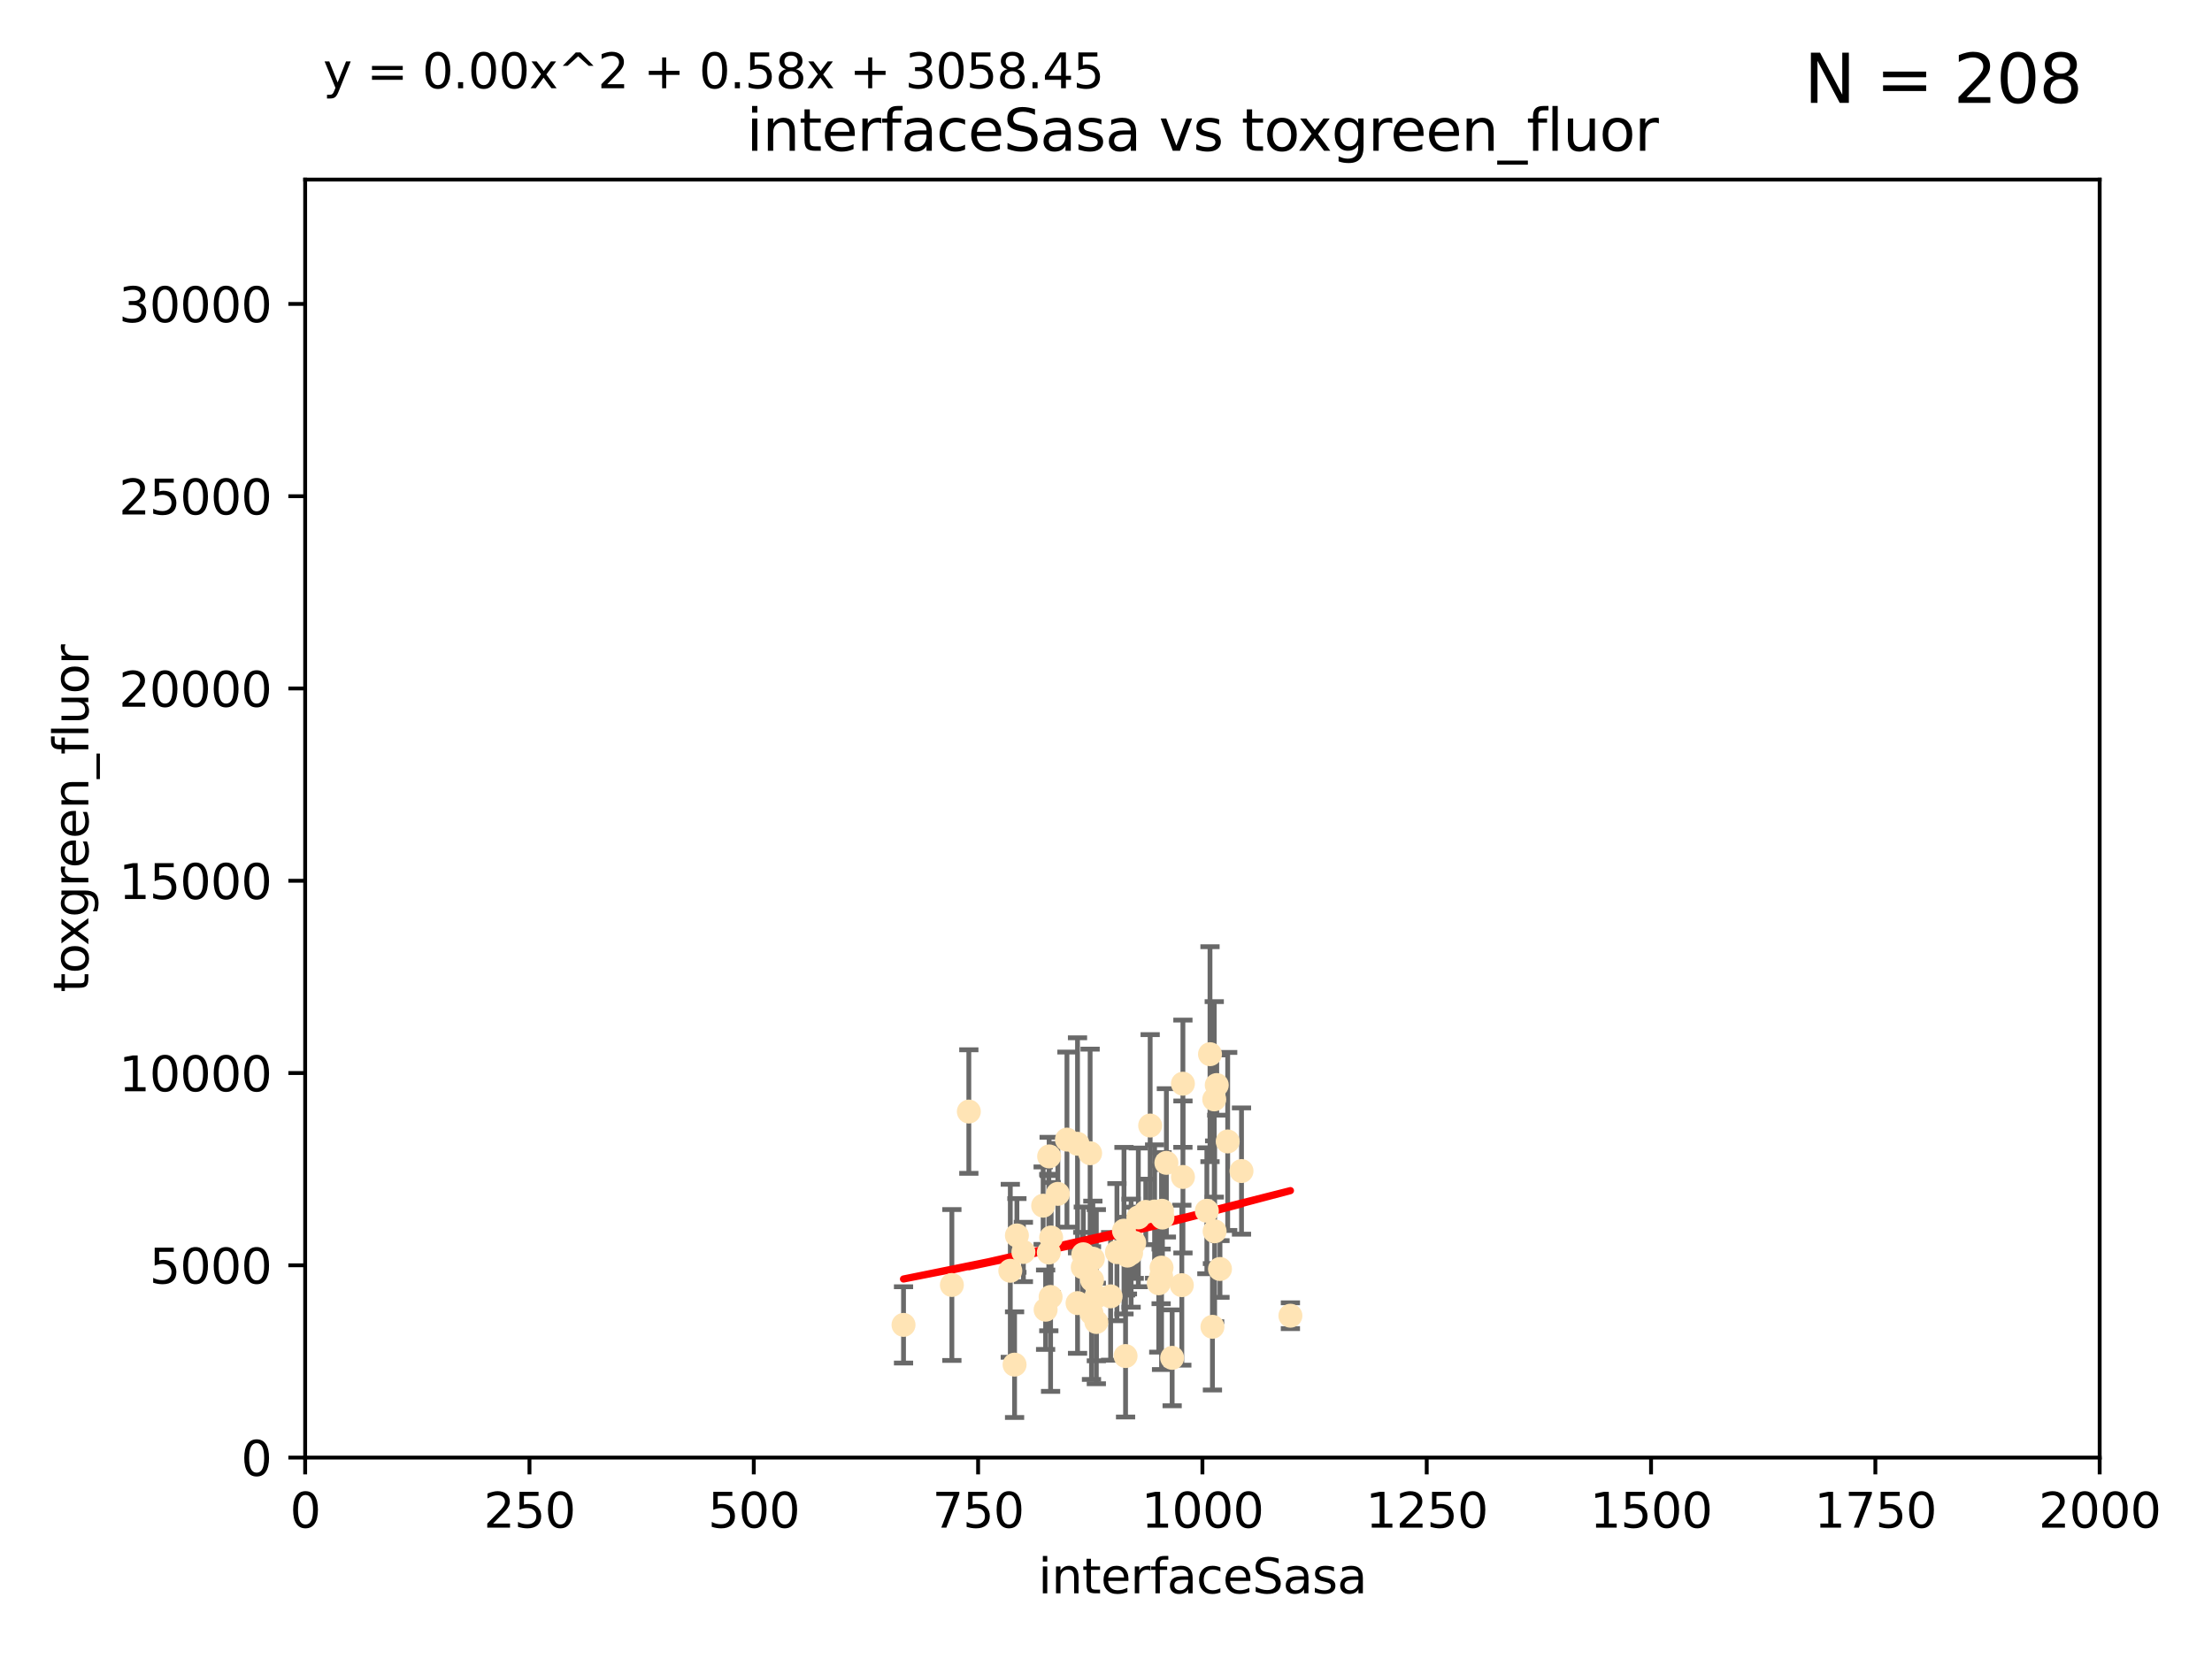 <?xml version="1.0" encoding="utf-8" standalone="no"?>
<!DOCTYPE svg PUBLIC "-//W3C//DTD SVG 1.1//EN"
  "http://www.w3.org/Graphics/SVG/1.1/DTD/svg11.dtd">
<svg xmlns:xlink="http://www.w3.org/1999/xlink" width="460.8pt" height="345.6pt" viewBox="0 0 460.8 345.6" xmlns="http://www.w3.org/2000/svg" version="1.1">
 <defs>
  <style type="text/css">*{stroke-linejoin: round; stroke-linecap: butt}</style>
 </defs>
 <g id="figure_1">
  <g id="patch_1">
   <path d="M 0 345.6 
L 460.8 345.6 
L 460.8 0 
L 0 0 
z
" style="fill: #ffffff"/>
  </g>
  <g id="axes_1">
   <g id="patch_2">
    <path d="M 63.571 303.64 
L 437.4 303.64 
L 437.4 37.411 
L 63.571 37.411 
z
" style="fill: #ffffff"/>
   </g>
   <g id="PathCollection_1">
    <defs>
     <path id="mb2e76c1ff9" d="M 0 1.118 
C 0.297 1.118 0.581 1 0.791 0.791 
C 1 0.581 1.118 0.297 1.118 0 
C 1.118 -0.297 1 -0.581 0.791 -0.791 
C 0.581 -1 0.297 -1.118 0 -1.118 
C -0.297 -1.118 -0.581 -1 -0.791 -0.791 
C -1 -0.581 -1.118 -0.297 -1.118 0 
C -1.118 0.297 -1 0.581 -0.791 0.791 
C -0.581 1 -0.297 1.118 0 1.118 
z
" style="stroke: #ffe4b5"/>
    </defs>
    <g clip-path="url(#p7dcef1313c)">
     <use xlink:href="#mb2e76c1ff9" x="253.473" y="226.035" style="fill: #ffe4b5; stroke: #ffe4b5"/>
     <use xlink:href="#mb2e76c1ff9" x="252.951" y="229.021" style="fill: #ffe4b5; stroke: #ffe4b5"/>
     <use xlink:href="#mb2e76c1ff9" x="224.473" y="271.461" style="fill: #ffe4b5; stroke: #ffe4b5"/>
     <use xlink:href="#mb2e76c1ff9" x="234.146" y="256.373" style="fill: #ffe4b5; stroke: #ffe4b5"/>
     <use xlink:href="#mb2e76c1ff9" x="242.065" y="252.225" style="fill: #ffe4b5; stroke: #ffe4b5"/>
     <use xlink:href="#mb2e76c1ff9" x="241.972" y="264.067" style="fill: #ffe4b5; stroke: #ffe4b5"/>
     <use xlink:href="#mb2e76c1ff9" x="227.491" y="266.633" style="fill: #ffe4b5; stroke: #ffe4b5"/>
     <use xlink:href="#mb2e76c1ff9" x="251.411" y="252.228" style="fill: #ffe4b5; stroke: #ffe4b5"/>
     <use xlink:href="#mb2e76c1ff9" x="220.37" y="248.704" style="fill: #ffe4b5; stroke: #ffe4b5"/>
     <use xlink:href="#mb2e76c1ff9" x="253.033" y="256.503" style="fill: #ffe4b5; stroke: #ffe4b5"/>
     <use xlink:href="#mb2e76c1ff9" x="242.979" y="242.243" style="fill: #ffe4b5; stroke: #ffe4b5"/>
     <use xlink:href="#mb2e76c1ff9" x="210.465" y="264.724" style="fill: #ffe4b5; stroke: #ffe4b5"/>
     <use xlink:href="#mb2e76c1ff9" x="224.465" y="238.266" style="fill: #ffe4b5; stroke: #ffe4b5"/>
     <use xlink:href="#mb2e76c1ff9" x="234.476" y="282.488" style="fill: #ffe4b5; stroke: #ffe4b5"/>
     <use xlink:href="#mb2e76c1ff9" x="218.858" y="270.179" style="fill: #ffe4b5; stroke: #ffe4b5"/>
     <use xlink:href="#mb2e76c1ff9" x="218.972" y="257.79" style="fill: #ffe4b5; stroke: #ffe4b5"/>
     <use xlink:href="#mb2e76c1ff9" x="231.364" y="270.053" style="fill: #ffe4b5; stroke: #ffe4b5"/>
     <use xlink:href="#mb2e76c1ff9" x="258.628" y="243.949" style="fill: #ffe4b5; stroke: #ffe4b5"/>
     <use xlink:href="#mb2e76c1ff9" x="252.573" y="276.396" style="fill: #ffe4b5; stroke: #ffe4b5"/>
     <use xlink:href="#mb2e76c1ff9" x="227.662" y="262.208" style="fill: #ffe4b5; stroke: #ffe4b5"/>
     <use xlink:href="#mb2e76c1ff9" x="238.682" y="252.459" style="fill: #ffe4b5; stroke: #ffe4b5"/>
     <use xlink:href="#mb2e76c1ff9" x="198.294" y="267.687" style="fill: #ffe4b5; stroke: #ffe4b5"/>
     <use xlink:href="#mb2e76c1ff9" x="255.751" y="237.786" style="fill: #ffe4b5; stroke: #ffe4b5"/>
     <use xlink:href="#mb2e76c1ff9" x="246.422" y="225.755" style="fill: #ffe4b5; stroke: #ffe4b5"/>
     <use xlink:href="#mb2e76c1ff9" x="235.632" y="261.055" style="fill: #ffe4b5; stroke: #ffe4b5"/>
     <use xlink:href="#mb2e76c1ff9" x="252.065" y="219.606" style="fill: #ffe4b5; stroke: #ffe4b5"/>
     <use xlink:href="#mb2e76c1ff9" x="213.191" y="260.81" style="fill: #ffe4b5; stroke: #ffe4b5"/>
     <use xlink:href="#mb2e76c1ff9" x="217.82" y="272.838" style="fill: #ffe4b5; stroke: #ffe4b5"/>
     <use xlink:href="#mb2e76c1ff9" x="234.865" y="261.568" style="fill: #ffe4b5; stroke: #ffe4b5"/>
     <use xlink:href="#mb2e76c1ff9" x="241.886" y="265.895" style="fill: #ffe4b5; stroke: #ffe4b5"/>
     <use xlink:href="#mb2e76c1ff9" x="228.387" y="270.123" style="fill: #ffe4b5; stroke: #ffe4b5"/>
     <use xlink:href="#mb2e76c1ff9" x="232.678" y="260.841" style="fill: #ffe4b5; stroke: #ffe4b5"/>
     <use xlink:href="#mb2e76c1ff9" x="244.181" y="282.862" style="fill: #ffe4b5; stroke: #ffe4b5"/>
     <use xlink:href="#mb2e76c1ff9" x="254.144" y="264.352" style="fill: #ffe4b5; stroke: #ffe4b5"/>
     <use xlink:href="#mb2e76c1ff9" x="225.557" y="263.984" style="fill: #ffe4b5; stroke: #ffe4b5"/>
     <use xlink:href="#mb2e76c1ff9" x="246.196" y="267.724" style="fill: #ffe4b5; stroke: #ffe4b5"/>
     <use xlink:href="#mb2e76c1ff9" x="241.39" y="267.331" style="fill: #ffe4b5; stroke: #ffe4b5"/>
     <use xlink:href="#mb2e76c1ff9" x="236.28" y="258.889" style="fill: #ffe4b5; stroke: #ffe4b5"/>
     <use xlink:href="#mb2e76c1ff9" x="237.136" y="253.604" style="fill: #ffe4b5; stroke: #ffe4b5"/>
     <use xlink:href="#mb2e76c1ff9" x="225.673" y="261.286" style="fill: #ffe4b5; stroke: #ffe4b5"/>
     <use xlink:href="#mb2e76c1ff9" x="211.839" y="257.367" style="fill: #ffe4b5; stroke: #ffe4b5"/>
     <use xlink:href="#mb2e76c1ff9" x="240.525" y="252.382" style="fill: #ffe4b5; stroke: #ffe4b5"/>
     <use xlink:href="#mb2e76c1ff9" x="242.155" y="253.638" style="fill: #ffe4b5; stroke: #ffe4b5"/>
     <use xlink:href="#mb2e76c1ff9" x="218.555" y="240.904" style="fill: #ffe4b5; stroke: #ffe4b5"/>
     <use xlink:href="#mb2e76c1ff9" x="217.308" y="251.165" style="fill: #ffe4b5; stroke: #ffe4b5"/>
     <use xlink:href="#mb2e76c1ff9" x="188.221" y="276" style="fill: #ffe4b5; stroke: #ffe4b5"/>
     <use xlink:href="#mb2e76c1ff9" x="227.377" y="273.541" style="fill: #ffe4b5; stroke: #ffe4b5"/>
     <use xlink:href="#mb2e76c1ff9" x="218.486" y="260.923" style="fill: #ffe4b5; stroke: #ffe4b5"/>
     <use xlink:href="#mb2e76c1ff9" x="227.093" y="240.236" style="fill: #ffe4b5; stroke: #ffe4b5"/>
     <use xlink:href="#mb2e76c1ff9" x="201.826" y="231.557" style="fill: #ffe4b5; stroke: #ffe4b5"/>
     <use xlink:href="#mb2e76c1ff9" x="228.389" y="275.395" style="fill: #ffe4b5; stroke: #ffe4b5"/>
     <use xlink:href="#mb2e76c1ff9" x="268.814" y="274.088" style="fill: #ffe4b5; stroke: #ffe4b5"/>
     <use xlink:href="#mb2e76c1ff9" x="246.431" y="245.186" style="fill: #ffe4b5; stroke: #ffe4b5"/>
     <use xlink:href="#mb2e76c1ff9" x="239.6" y="234.47" style="fill: #ffe4b5; stroke: #ffe4b5"/>
     <use xlink:href="#mb2e76c1ff9" x="222.265" y="237.399" style="fill: #ffe4b5; stroke: #ffe4b5"/>
     <use xlink:href="#mb2e76c1ff9" x="211.355" y="284.28" style="fill: #ffe4b5; stroke: #ffe4b5"/>
    </g>
   </g>
   <g id="matplotlib.axis_1">
    <g id="xtick_1">
     <g id="line2d_1">
      <defs>
       <path id="m6454dc2150" d="M 0 0 
L 0 3.5 
" style="stroke: #000000; stroke-width: 0.8"/>
      </defs>
      <g>
       <use xlink:href="#m6454dc2150" x="63.571" y="303.64" style="stroke: #000000; stroke-width: 0.8"/>
      </g>
     </g>
     <g id="text_1">
      <!-- 0 -->
      <g transform="translate(60.39 318.238)scale(0.1 -0.1)">
       <defs>
        <path id="DejaVuSans-30" d="M 2034 4250 
Q 1547 4250 1301 3770 
Q 1056 3291 1056 2328 
Q 1056 1369 1301 889 
Q 1547 409 2034 409 
Q 2525 409 2770 889 
Q 3016 1369 3016 2328 
Q 3016 3291 2770 3770 
Q 2525 4250 2034 4250 
z
M 2034 4750 
Q 2819 4750 3233 4129 
Q 3647 3509 3647 2328 
Q 3647 1150 3233 529 
Q 2819 -91 2034 -91 
Q 1250 -91 836 529 
Q 422 1150 422 2328 
Q 422 3509 836 4129 
Q 1250 4750 2034 4750 
z
" transform="scale(0.016)"/>
       </defs>
       <use xlink:href="#DejaVuSans-30"/>
      </g>
     </g>
    </g>
    <g id="xtick_2">
     <g id="line2d_2">
      <g>
       <use xlink:href="#m6454dc2150" x="110.3" y="303.64" style="stroke: #000000; stroke-width: 0.8"/>
      </g>
     </g>
     <g id="text_2">
      <!-- 250 -->
      <g transform="translate(100.756 318.238)scale(0.1 -0.1)">
       <defs>
        <path id="DejaVuSans-32" d="M 1228 531 
L 3431 531 
L 3431 0 
L 469 0 
L 469 531 
Q 828 903 1448 1529 
Q 2069 2156 2228 2338 
Q 2531 2678 2651 2914 
Q 2772 3150 2772 3378 
Q 2772 3750 2511 3984 
Q 2250 4219 1831 4219 
Q 1534 4219 1204 4116 
Q 875 4013 500 3803 
L 500 4441 
Q 881 4594 1212 4672 
Q 1544 4750 1819 4750 
Q 2544 4750 2975 4387 
Q 3406 4025 3406 3419 
Q 3406 3131 3298 2873 
Q 3191 2616 2906 2266 
Q 2828 2175 2409 1742 
Q 1991 1309 1228 531 
z
" transform="scale(0.016)"/>
        <path id="DejaVuSans-35" d="M 691 4666 
L 3169 4666 
L 3169 4134 
L 1269 4134 
L 1269 2991 
Q 1406 3038 1543 3061 
Q 1681 3084 1819 3084 
Q 2600 3084 3056 2656 
Q 3513 2228 3513 1497 
Q 3513 744 3044 326 
Q 2575 -91 1722 -91 
Q 1428 -91 1123 -41 
Q 819 9 494 109 
L 494 744 
Q 775 591 1075 516 
Q 1375 441 1709 441 
Q 2250 441 2565 725 
Q 2881 1009 2881 1497 
Q 2881 1984 2565 2268 
Q 2250 2553 1709 2553 
Q 1456 2553 1204 2497 
Q 953 2441 691 2322 
L 691 4666 
z
" transform="scale(0.016)"/>
       </defs>
       <use xlink:href="#DejaVuSans-32"/>
       <use xlink:href="#DejaVuSans-35" x="63.623"/>
       <use xlink:href="#DejaVuSans-30" x="127.246"/>
      </g>
     </g>
    </g>
    <g id="xtick_3">
     <g id="line2d_3">
      <g>
       <use xlink:href="#m6454dc2150" x="157.028" y="303.64" style="stroke: #000000; stroke-width: 0.8"/>
      </g>
     </g>
     <g id="text_3">
      <!-- 500 -->
      <g transform="translate(147.485 318.238)scale(0.1 -0.1)">
       <use xlink:href="#DejaVuSans-35"/>
       <use xlink:href="#DejaVuSans-30" x="63.623"/>
       <use xlink:href="#DejaVuSans-30" x="127.246"/>
      </g>
     </g>
    </g>
    <g id="xtick_4">
     <g id="line2d_4">
      <g>
       <use xlink:href="#m6454dc2150" x="203.757" y="303.64" style="stroke: #000000; stroke-width: 0.8"/>
      </g>
     </g>
     <g id="text_4">
      <!-- 750 -->
      <g transform="translate(194.213 318.238)scale(0.1 -0.1)">
       <defs>
        <path id="DejaVuSans-37" d="M 525 4666 
L 3525 4666 
L 3525 4397 
L 1831 0 
L 1172 0 
L 2766 4134 
L 525 4134 
L 525 4666 
z
" transform="scale(0.016)"/>
       </defs>
       <use xlink:href="#DejaVuSans-37"/>
       <use xlink:href="#DejaVuSans-35" x="63.623"/>
       <use xlink:href="#DejaVuSans-30" x="127.246"/>
      </g>
     </g>
    </g>
    <g id="xtick_5">
     <g id="line2d_5">
      <g>
       <use xlink:href="#m6454dc2150" x="250.486" y="303.64" style="stroke: #000000; stroke-width: 0.8"/>
      </g>
     </g>
     <g id="text_5">
      <!-- 1000 -->
      <g transform="translate(237.761 318.238)scale(0.1 -0.1)">
       <defs>
        <path id="DejaVuSans-31" d="M 794 531 
L 1825 531 
L 1825 4091 
L 703 3866 
L 703 4441 
L 1819 4666 
L 2450 4666 
L 2450 531 
L 3481 531 
L 3481 0 
L 794 0 
L 794 531 
z
" transform="scale(0.016)"/>
       </defs>
       <use xlink:href="#DejaVuSans-31"/>
       <use xlink:href="#DejaVuSans-30" x="63.623"/>
       <use xlink:href="#DejaVuSans-30" x="127.246"/>
       <use xlink:href="#DejaVuSans-30" x="190.869"/>
      </g>
     </g>
    </g>
    <g id="xtick_6">
     <g id="line2d_6">
      <g>
       <use xlink:href="#m6454dc2150" x="297.214" y="303.64" style="stroke: #000000; stroke-width: 0.8"/>
      </g>
     </g>
     <g id="text_6">
      <!-- 1250 -->
      <g transform="translate(284.489 318.238)scale(0.1 -0.1)">
       <use xlink:href="#DejaVuSans-31"/>
       <use xlink:href="#DejaVuSans-32" x="63.623"/>
       <use xlink:href="#DejaVuSans-35" x="127.246"/>
       <use xlink:href="#DejaVuSans-30" x="190.869"/>
      </g>
     </g>
    </g>
    <g id="xtick_7">
     <g id="line2d_7">
      <g>
       <use xlink:href="#m6454dc2150" x="343.943" y="303.64" style="stroke: #000000; stroke-width: 0.8"/>
      </g>
     </g>
     <g id="text_7">
      <!-- 1500 -->
      <g transform="translate(331.218 318.238)scale(0.1 -0.1)">
       <use xlink:href="#DejaVuSans-31"/>
       <use xlink:href="#DejaVuSans-35" x="63.623"/>
       <use xlink:href="#DejaVuSans-30" x="127.246"/>
       <use xlink:href="#DejaVuSans-30" x="190.869"/>
      </g>
     </g>
    </g>
    <g id="xtick_8">
     <g id="line2d_8">
      <g>
       <use xlink:href="#m6454dc2150" x="390.671" y="303.64" style="stroke: #000000; stroke-width: 0.8"/>
      </g>
     </g>
     <g id="text_8">
      <!-- 1750 -->
      <g transform="translate(377.946 318.238)scale(0.1 -0.1)">
       <use xlink:href="#DejaVuSans-31"/>
       <use xlink:href="#DejaVuSans-37" x="63.623"/>
       <use xlink:href="#DejaVuSans-35" x="127.246"/>
       <use xlink:href="#DejaVuSans-30" x="190.869"/>
      </g>
     </g>
    </g>
    <g id="xtick_9">
     <g id="line2d_9">
      <g>
       <use xlink:href="#m6454dc2150" x="437.4" y="303.64" style="stroke: #000000; stroke-width: 0.8"/>
      </g>
     </g>
     <g id="text_9">
      <!-- 2000 -->
      <g transform="translate(424.675 318.238)scale(0.1 -0.1)">
       <use xlink:href="#DejaVuSans-32"/>
       <use xlink:href="#DejaVuSans-30" x="63.623"/>
       <use xlink:href="#DejaVuSans-30" x="127.246"/>
       <use xlink:href="#DejaVuSans-30" x="190.869"/>
      </g>
     </g>
    </g>
    <g id="text_10">
     <!-- interfaceSasa -->
     <g transform="translate(216.279 331.917)scale(0.1 -0.1)">
      <defs>
       <path id="DejaVuSans-69" d="M 603 3500 
L 1178 3500 
L 1178 0 
L 603 0 
L 603 3500 
z
M 603 4863 
L 1178 4863 
L 1178 4134 
L 603 4134 
L 603 4863 
z
" transform="scale(0.016)"/>
       <path id="DejaVuSans-6e" d="M 3513 2113 
L 3513 0 
L 2938 0 
L 2938 2094 
Q 2938 2591 2744 2837 
Q 2550 3084 2163 3084 
Q 1697 3084 1428 2787 
Q 1159 2491 1159 1978 
L 1159 0 
L 581 0 
L 581 3500 
L 1159 3500 
L 1159 2956 
Q 1366 3272 1645 3428 
Q 1925 3584 2291 3584 
Q 2894 3584 3203 3211 
Q 3513 2838 3513 2113 
z
" transform="scale(0.016)"/>
       <path id="DejaVuSans-74" d="M 1172 4494 
L 1172 3500 
L 2356 3500 
L 2356 3053 
L 1172 3053 
L 1172 1153 
Q 1172 725 1289 603 
Q 1406 481 1766 481 
L 2356 481 
L 2356 0 
L 1766 0 
Q 1100 0 847 248 
Q 594 497 594 1153 
L 594 3053 
L 172 3053 
L 172 3500 
L 594 3500 
L 594 4494 
L 1172 4494 
z
" transform="scale(0.016)"/>
       <path id="DejaVuSans-65" d="M 3597 1894 
L 3597 1613 
L 953 1613 
Q 991 1019 1311 708 
Q 1631 397 2203 397 
Q 2534 397 2845 478 
Q 3156 559 3463 722 
L 3463 178 
Q 3153 47 2828 -22 
Q 2503 -91 2169 -91 
Q 1331 -91 842 396 
Q 353 884 353 1716 
Q 353 2575 817 3079 
Q 1281 3584 2069 3584 
Q 2775 3584 3186 3129 
Q 3597 2675 3597 1894 
z
M 3022 2063 
Q 3016 2534 2758 2815 
Q 2500 3097 2075 3097 
Q 1594 3097 1305 2825 
Q 1016 2553 972 2059 
L 3022 2063 
z
" transform="scale(0.016)"/>
       <path id="DejaVuSans-72" d="M 2631 2963 
Q 2534 3019 2420 3045 
Q 2306 3072 2169 3072 
Q 1681 3072 1420 2755 
Q 1159 2438 1159 1844 
L 1159 0 
L 581 0 
L 581 3500 
L 1159 3500 
L 1159 2956 
Q 1341 3275 1631 3429 
Q 1922 3584 2338 3584 
Q 2397 3584 2469 3576 
Q 2541 3569 2628 3553 
L 2631 2963 
z
" transform="scale(0.016)"/>
       <path id="DejaVuSans-66" d="M 2375 4863 
L 2375 4384 
L 1825 4384 
Q 1516 4384 1395 4259 
Q 1275 4134 1275 3809 
L 1275 3500 
L 2222 3500 
L 2222 3053 
L 1275 3053 
L 1275 0 
L 697 0 
L 697 3053 
L 147 3053 
L 147 3500 
L 697 3500 
L 697 3744 
Q 697 4328 969 4595 
Q 1241 4863 1831 4863 
L 2375 4863 
z
" transform="scale(0.016)"/>
       <path id="DejaVuSans-61" d="M 2194 1759 
Q 1497 1759 1228 1600 
Q 959 1441 959 1056 
Q 959 750 1161 570 
Q 1363 391 1709 391 
Q 2188 391 2477 730 
Q 2766 1069 2766 1631 
L 2766 1759 
L 2194 1759 
z
M 3341 1997 
L 3341 0 
L 2766 0 
L 2766 531 
Q 2569 213 2275 61 
Q 1981 -91 1556 -91 
Q 1019 -91 701 211 
Q 384 513 384 1019 
Q 384 1609 779 1909 
Q 1175 2209 1959 2209 
L 2766 2209 
L 2766 2266 
Q 2766 2663 2505 2880 
Q 2244 3097 1772 3097 
Q 1472 3097 1187 3025 
Q 903 2953 641 2809 
L 641 3341 
Q 956 3463 1253 3523 
Q 1550 3584 1831 3584 
Q 2591 3584 2966 3190 
Q 3341 2797 3341 1997 
z
" transform="scale(0.016)"/>
       <path id="DejaVuSans-63" d="M 3122 3366 
L 3122 2828 
Q 2878 2963 2633 3030 
Q 2388 3097 2138 3097 
Q 1578 3097 1268 2742 
Q 959 2388 959 1747 
Q 959 1106 1268 751 
Q 1578 397 2138 397 
Q 2388 397 2633 464 
Q 2878 531 3122 666 
L 3122 134 
Q 2881 22 2623 -34 
Q 2366 -91 2075 -91 
Q 1284 -91 818 406 
Q 353 903 353 1747 
Q 353 2603 823 3093 
Q 1294 3584 2113 3584 
Q 2378 3584 2631 3529 
Q 2884 3475 3122 3366 
z
" transform="scale(0.016)"/>
       <path id="DejaVuSans-53" d="M 3425 4513 
L 3425 3897 
Q 3066 4069 2747 4153 
Q 2428 4238 2131 4238 
Q 1616 4238 1336 4038 
Q 1056 3838 1056 3469 
Q 1056 3159 1242 3001 
Q 1428 2844 1947 2747 
L 2328 2669 
Q 3034 2534 3370 2195 
Q 3706 1856 3706 1288 
Q 3706 609 3251 259 
Q 2797 -91 1919 -91 
Q 1588 -91 1214 -16 
Q 841 59 441 206 
L 441 856 
Q 825 641 1194 531 
Q 1563 422 1919 422 
Q 2459 422 2753 634 
Q 3047 847 3047 1241 
Q 3047 1584 2836 1778 
Q 2625 1972 2144 2069 
L 1759 2144 
Q 1053 2284 737 2584 
Q 422 2884 422 3419 
Q 422 4038 858 4394 
Q 1294 4750 2059 4750 
Q 2388 4750 2728 4690 
Q 3069 4631 3425 4513 
z
" transform="scale(0.016)"/>
       <path id="DejaVuSans-73" d="M 2834 3397 
L 2834 2853 
Q 2591 2978 2328 3040 
Q 2066 3103 1784 3103 
Q 1356 3103 1142 2972 
Q 928 2841 928 2578 
Q 928 2378 1081 2264 
Q 1234 2150 1697 2047 
L 1894 2003 
Q 2506 1872 2764 1633 
Q 3022 1394 3022 966 
Q 3022 478 2636 193 
Q 2250 -91 1575 -91 
Q 1294 -91 989 -36 
Q 684 19 347 128 
L 347 722 
Q 666 556 975 473 
Q 1284 391 1588 391 
Q 1994 391 2212 530 
Q 2431 669 2431 922 
Q 2431 1156 2273 1281 
Q 2116 1406 1581 1522 
L 1381 1569 
Q 847 1681 609 1914 
Q 372 2147 372 2553 
Q 372 3047 722 3315 
Q 1072 3584 1716 3584 
Q 2034 3584 2315 3537 
Q 2597 3491 2834 3397 
z
" transform="scale(0.016)"/>
      </defs>
      <use xlink:href="#DejaVuSans-69"/>
      <use xlink:href="#DejaVuSans-6e" x="27.783"/>
      <use xlink:href="#DejaVuSans-74" x="91.162"/>
      <use xlink:href="#DejaVuSans-65" x="130.371"/>
      <use xlink:href="#DejaVuSans-72" x="191.895"/>
      <use xlink:href="#DejaVuSans-66" x="233.008"/>
      <use xlink:href="#DejaVuSans-61" x="268.213"/>
      <use xlink:href="#DejaVuSans-63" x="329.492"/>
      <use xlink:href="#DejaVuSans-65" x="384.473"/>
      <use xlink:href="#DejaVuSans-53" x="445.996"/>
      <use xlink:href="#DejaVuSans-61" x="509.473"/>
      <use xlink:href="#DejaVuSans-73" x="570.752"/>
      <use xlink:href="#DejaVuSans-61" x="622.852"/>
     </g>
    </g>
   </g>
   <g id="matplotlib.axis_2">
    <g id="ytick_1">
     <g id="line2d_10">
      <defs>
       <path id="m69e3031cf7" d="M 0 0 
L -3.5 0 
" style="stroke: #000000; stroke-width: 0.8"/>
      </defs>
      <g>
       <use xlink:href="#m69e3031cf7" x="63.571" y="303.64" style="stroke: #000000; stroke-width: 0.8"/>
      </g>
     </g>
     <g id="text_11">
      <!-- 0 -->
      <g transform="translate(50.209 307.439)scale(0.1 -0.1)">
       <use xlink:href="#DejaVuSans-30"/>
      </g>
     </g>
    </g>
    <g id="ytick_2">
     <g id="line2d_11">
      <g>
       <use xlink:href="#m69e3031cf7" x="63.571" y="263.586" style="stroke: #000000; stroke-width: 0.8"/>
      </g>
     </g>
     <g id="text_12">
      <!-- 5000 -->
      <g transform="translate(31.121 267.385)scale(0.1 -0.1)">
       <use xlink:href="#DejaVuSans-35"/>
       <use xlink:href="#DejaVuSans-30" x="63.623"/>
       <use xlink:href="#DejaVuSans-30" x="127.246"/>
       <use xlink:href="#DejaVuSans-30" x="190.869"/>
      </g>
     </g>
    </g>
    <g id="ytick_3">
     <g id="line2d_12">
      <g>
       <use xlink:href="#m69e3031cf7" x="63.571" y="223.532" style="stroke: #000000; stroke-width: 0.8"/>
      </g>
     </g>
     <g id="text_13">
      <!-- 10000 -->
      <g transform="translate(24.759 227.331)scale(0.1 -0.1)">
       <use xlink:href="#DejaVuSans-31"/>
       <use xlink:href="#DejaVuSans-30" x="63.623"/>
       <use xlink:href="#DejaVuSans-30" x="127.246"/>
       <use xlink:href="#DejaVuSans-30" x="190.869"/>
       <use xlink:href="#DejaVuSans-30" x="254.492"/>
      </g>
     </g>
    </g>
    <g id="ytick_4">
     <g id="line2d_13">
      <g>
       <use xlink:href="#m69e3031cf7" x="63.571" y="183.478" style="stroke: #000000; stroke-width: 0.8"/>
      </g>
     </g>
     <g id="text_14">
      <!-- 15000 -->
      <g transform="translate(24.759 187.278)scale(0.1 -0.1)">
       <use xlink:href="#DejaVuSans-31"/>
       <use xlink:href="#DejaVuSans-35" x="63.623"/>
       <use xlink:href="#DejaVuSans-30" x="127.246"/>
       <use xlink:href="#DejaVuSans-30" x="190.869"/>
       <use xlink:href="#DejaVuSans-30" x="254.492"/>
      </g>
     </g>
    </g>
    <g id="ytick_5">
     <g id="line2d_14">
      <g>
       <use xlink:href="#m69e3031cf7" x="63.571" y="143.424" style="stroke: #000000; stroke-width: 0.8"/>
      </g>
     </g>
     <g id="text_15">
      <!-- 20000 -->
      <g transform="translate(24.759 147.224)scale(0.1 -0.1)">
       <use xlink:href="#DejaVuSans-32"/>
       <use xlink:href="#DejaVuSans-30" x="63.623"/>
       <use xlink:href="#DejaVuSans-30" x="127.246"/>
       <use xlink:href="#DejaVuSans-30" x="190.869"/>
       <use xlink:href="#DejaVuSans-30" x="254.492"/>
      </g>
     </g>
    </g>
    <g id="ytick_6">
     <g id="line2d_15">
      <g>
       <use xlink:href="#m69e3031cf7" x="63.571" y="103.371" style="stroke: #000000; stroke-width: 0.8"/>
      </g>
     </g>
     <g id="text_16">
      <!-- 25000 -->
      <g transform="translate(24.759 107.17)scale(0.1 -0.1)">
       <use xlink:href="#DejaVuSans-32"/>
       <use xlink:href="#DejaVuSans-35" x="63.623"/>
       <use xlink:href="#DejaVuSans-30" x="127.246"/>
       <use xlink:href="#DejaVuSans-30" x="190.869"/>
       <use xlink:href="#DejaVuSans-30" x="254.492"/>
      </g>
     </g>
    </g>
    <g id="ytick_7">
     <g id="line2d_16">
      <g>
       <use xlink:href="#m69e3031cf7" x="63.571" y="63.317" style="stroke: #000000; stroke-width: 0.8"/>
      </g>
     </g>
     <g id="text_17">
      <!-- 30000 -->
      <g transform="translate(24.759 67.116)scale(0.1 -0.1)">
       <defs>
        <path id="DejaVuSans-33" d="M 2597 2516 
Q 3050 2419 3304 2112 
Q 3559 1806 3559 1356 
Q 3559 666 3084 287 
Q 2609 -91 1734 -91 
Q 1441 -91 1130 -33 
Q 819 25 488 141 
L 488 750 
Q 750 597 1062 519 
Q 1375 441 1716 441 
Q 2309 441 2620 675 
Q 2931 909 2931 1356 
Q 2931 1769 2642 2001 
Q 2353 2234 1838 2234 
L 1294 2234 
L 1294 2753 
L 1863 2753 
Q 2328 2753 2575 2939 
Q 2822 3125 2822 3475 
Q 2822 3834 2567 4026 
Q 2313 4219 1838 4219 
Q 1578 4219 1281 4162 
Q 984 4106 628 3988 
L 628 4550 
Q 988 4650 1302 4700 
Q 1616 4750 1894 4750 
Q 2613 4750 3031 4423 
Q 3450 4097 3450 3541 
Q 3450 3153 3228 2886 
Q 3006 2619 2597 2516 
z
" transform="scale(0.016)"/>
       </defs>
       <use xlink:href="#DejaVuSans-33"/>
       <use xlink:href="#DejaVuSans-30" x="63.623"/>
       <use xlink:href="#DejaVuSans-30" x="127.246"/>
       <use xlink:href="#DejaVuSans-30" x="190.869"/>
       <use xlink:href="#DejaVuSans-30" x="254.492"/>
      </g>
     </g>
    </g>
    <g id="text_18">
     <!-- toxgreen_fluor -->
     <g transform="translate(18.401 206.72)rotate(-90)scale(0.1 -0.1)">
      <defs>
       <path id="DejaVuSans-6f" d="M 1959 3097 
Q 1497 3097 1228 2736 
Q 959 2375 959 1747 
Q 959 1119 1226 758 
Q 1494 397 1959 397 
Q 2419 397 2687 759 
Q 2956 1122 2956 1747 
Q 2956 2369 2687 2733 
Q 2419 3097 1959 3097 
z
M 1959 3584 
Q 2709 3584 3137 3096 
Q 3566 2609 3566 1747 
Q 3566 888 3137 398 
Q 2709 -91 1959 -91 
Q 1206 -91 779 398 
Q 353 888 353 1747 
Q 353 2609 779 3096 
Q 1206 3584 1959 3584 
z
" transform="scale(0.016)"/>
       <path id="DejaVuSans-78" d="M 3513 3500 
L 2247 1797 
L 3578 0 
L 2900 0 
L 1881 1375 
L 863 0 
L 184 0 
L 1544 1831 
L 300 3500 
L 978 3500 
L 1906 2253 
L 2834 3500 
L 3513 3500 
z
" transform="scale(0.016)"/>
       <path id="DejaVuSans-67" d="M 2906 1791 
Q 2906 2416 2648 2759 
Q 2391 3103 1925 3103 
Q 1463 3103 1205 2759 
Q 947 2416 947 1791 
Q 947 1169 1205 825 
Q 1463 481 1925 481 
Q 2391 481 2648 825 
Q 2906 1169 2906 1791 
z
M 3481 434 
Q 3481 -459 3084 -895 
Q 2688 -1331 1869 -1331 
Q 1566 -1331 1297 -1286 
Q 1028 -1241 775 -1147 
L 775 -588 
Q 1028 -725 1275 -790 
Q 1522 -856 1778 -856 
Q 2344 -856 2625 -561 
Q 2906 -266 2906 331 
L 2906 616 
Q 2728 306 2450 153 
Q 2172 0 1784 0 
Q 1141 0 747 490 
Q 353 981 353 1791 
Q 353 2603 747 3093 
Q 1141 3584 1784 3584 
Q 2172 3584 2450 3431 
Q 2728 3278 2906 2969 
L 2906 3500 
L 3481 3500 
L 3481 434 
z
" transform="scale(0.016)"/>
       <path id="DejaVuSans-5f" d="M 3263 -1063 
L 3263 -1509 
L -63 -1509 
L -63 -1063 
L 3263 -1063 
z
" transform="scale(0.016)"/>
       <path id="DejaVuSans-6c" d="M 603 4863 
L 1178 4863 
L 1178 0 
L 603 0 
L 603 4863 
z
" transform="scale(0.016)"/>
       <path id="DejaVuSans-75" d="M 544 1381 
L 544 3500 
L 1119 3500 
L 1119 1403 
Q 1119 906 1312 657 
Q 1506 409 1894 409 
Q 2359 409 2629 706 
Q 2900 1003 2900 1516 
L 2900 3500 
L 3475 3500 
L 3475 0 
L 2900 0 
L 2900 538 
Q 2691 219 2414 64 
Q 2138 -91 1772 -91 
Q 1169 -91 856 284 
Q 544 659 544 1381 
z
M 1991 3584 
L 1991 3584 
z
" transform="scale(0.016)"/>
      </defs>
      <use xlink:href="#DejaVuSans-74"/>
      <use xlink:href="#DejaVuSans-6f" x="39.209"/>
      <use xlink:href="#DejaVuSans-78" x="97.266"/>
      <use xlink:href="#DejaVuSans-67" x="156.445"/>
      <use xlink:href="#DejaVuSans-72" x="219.922"/>
      <use xlink:href="#DejaVuSans-65" x="258.785"/>
      <use xlink:href="#DejaVuSans-65" x="320.309"/>
      <use xlink:href="#DejaVuSans-6e" x="381.832"/>
      <use xlink:href="#DejaVuSans-5f" x="445.211"/>
      <use xlink:href="#DejaVuSans-66" x="495.211"/>
      <use xlink:href="#DejaVuSans-6c" x="530.416"/>
      <use xlink:href="#DejaVuSans-75" x="558.199"/>
      <use xlink:href="#DejaVuSans-6f" x="621.578"/>
      <use xlink:href="#DejaVuSans-72" x="682.76"/>
     </g>
    </g>
   </g>
   <g id="LineCollection_1">
    <path d="M 253.473 232.311 
L 253.473 219.76 
" clip-path="url(#p7dcef1313c)" style="fill: none; stroke: #696969"/>
    <path d="M 252.951 249.381 
L 252.951 208.66 
" clip-path="url(#p7dcef1313c)" style="fill: none; stroke: #696969"/>
    <path d="M 224.473 281.916 
L 224.473 261.006 
" clip-path="url(#p7dcef1313c)" style="fill: none; stroke: #696969"/>
    <path d="M 234.146 273.718 
L 234.146 239.028 
" clip-path="url(#p7dcef1313c)" style="fill: none; stroke: #696969"/>
    <path d="M 242.065 264.341 
L 242.065 240.11 
" clip-path="url(#p7dcef1313c)" style="fill: none; stroke: #696969"/>
    <path d="M 241.972 285.293 
L 241.972 242.842 
" clip-path="url(#p7dcef1313c)" style="fill: none; stroke: #696969"/>
    <path d="M 227.491 270.554 
L 227.491 262.713 
" clip-path="url(#p7dcef1313c)" style="fill: none; stroke: #696969"/>
    <path d="M 251.411 265.341 
L 251.411 239.114 
" clip-path="url(#p7dcef1313c)" style="fill: none; stroke: #696969"/>
    <path d="M 220.37 259.193 
L 220.37 238.215 
" clip-path="url(#p7dcef1313c)" style="fill: none; stroke: #696969"/>
    <path d="M 253.033 275.337 
L 253.033 237.668 
" clip-path="url(#p7dcef1313c)" style="fill: none; stroke: #696969"/>
    <path d="M 242.979 257.69 
L 242.979 226.796 
" clip-path="url(#p7dcef1313c)" style="fill: none; stroke: #696969"/>
    <path d="M 210.465 282.739 
L 210.465 246.71 
" clip-path="url(#p7dcef1313c)" style="fill: none; stroke: #696969"/>
    <path d="M 224.465 260.348 
L 224.465 216.185 
" clip-path="url(#p7dcef1313c)" style="fill: none; stroke: #696969"/>
    <path d="M 234.476 295.191 
L 234.476 269.784 
" clip-path="url(#p7dcef1313c)" style="fill: none; stroke: #696969"/>
    <path d="M 218.858 289.85 
L 218.858 250.508 
" clip-path="url(#p7dcef1313c)" style="fill: none; stroke: #696969"/>
    <path d="M 218.972 269.245 
L 218.972 246.334 
" clip-path="url(#p7dcef1313c)" style="fill: none; stroke: #696969"/>
    <path d="M 231.364 283.35 
L 231.364 256.756 
" clip-path="url(#p7dcef1313c)" style="fill: none; stroke: #696969"/>
    <path d="M 258.628 257.101 
L 258.628 230.797 
" clip-path="url(#p7dcef1313c)" style="fill: none; stroke: #696969"/>
    <path d="M 252.573 289.561 
L 252.573 263.231 
" clip-path="url(#p7dcef1313c)" style="fill: none; stroke: #696969"/>
    <path d="M 227.662 274.202 
L 227.662 250.214 
" clip-path="url(#p7dcef1313c)" style="fill: none; stroke: #696969"/>
    <path d="M 238.682 259.277 
L 238.682 245.64 
" clip-path="url(#p7dcef1313c)" style="fill: none; stroke: #696969"/>
    <path d="M 198.294 283.407 
L 198.294 251.968 
" clip-path="url(#p7dcef1313c)" style="fill: none; stroke: #696969"/>
    <path d="M 255.751 256.328 
L 255.751 219.243 
" clip-path="url(#p7dcef1313c)" style="fill: none; stroke: #696969"/>
    <path d="M 246.422 239.009 
L 246.422 212.501 
" clip-path="url(#p7dcef1313c)" style="fill: none; stroke: #696969"/>
    <path d="M 235.632 272.313 
L 235.632 249.797 
" clip-path="url(#p7dcef1313c)" style="fill: none; stroke: #696969"/>
    <path d="M 252.065 241.995 
L 252.065 197.216 
" clip-path="url(#p7dcef1313c)" style="fill: none; stroke: #696969"/>
    <path d="M 213.191 266.988 
L 213.191 254.631 
" clip-path="url(#p7dcef1313c)" style="fill: none; stroke: #696969"/>
    <path d="M 217.82 281.108 
L 217.82 264.568 
" clip-path="url(#p7dcef1313c)" style="fill: none; stroke: #696969"/>
    <path d="M 234.865 269.556 
L 234.865 253.581 
" clip-path="url(#p7dcef1313c)" style="fill: none; stroke: #696969"/>
    <path d="M 241.886 271.584 
L 241.886 260.206 
" clip-path="url(#p7dcef1313c)" style="fill: none; stroke: #696969"/>
    <path d="M 228.387 288.262 
L 228.387 251.985 
" clip-path="url(#p7dcef1313c)" style="fill: none; stroke: #696969"/>
    <path d="M 232.678 275.129 
L 232.678 246.554 
" clip-path="url(#p7dcef1313c)" style="fill: none; stroke: #696969"/>
    <path d="M 244.181 292.847 
L 244.181 272.877 
" clip-path="url(#p7dcef1313c)" style="fill: none; stroke: #696969"/>
    <path d="M 254.144 270.259 
L 254.144 258.446 
" clip-path="url(#p7dcef1313c)" style="fill: none; stroke: #696969"/>
    <path d="M 225.557 271.244 
L 225.557 256.723 
" clip-path="url(#p7dcef1313c)" style="fill: none; stroke: #696969"/>
    <path d="M 246.196 284.386 
L 246.196 251.062 
" clip-path="url(#p7dcef1313c)" style="fill: none; stroke: #696969"/>
    <path d="M 241.39 281.672 
L 241.39 252.99 
" clip-path="url(#p7dcef1313c)" style="fill: none; stroke: #696969"/>
    <path d="M 236.28 266.304 
L 236.28 251.475 
" clip-path="url(#p7dcef1313c)" style="fill: none; stroke: #696969"/>
    <path d="M 237.136 268.05 
L 237.136 239.158 
" clip-path="url(#p7dcef1313c)" style="fill: none; stroke: #696969"/>
    <path d="M 225.673 271.129 
L 225.673 251.444 
" clip-path="url(#p7dcef1313c)" style="fill: none; stroke: #696969"/>
    <path d="M 211.839 265.047 
L 211.839 249.687 
" clip-path="url(#p7dcef1313c)" style="fill: none; stroke: #696969"/>
    <path d="M 240.525 266.277 
L 240.525 238.488 
" clip-path="url(#p7dcef1313c)" style="fill: none; stroke: #696969"/>
    <path d="M 242.155 263.651 
L 242.155 243.624 
" clip-path="url(#p7dcef1313c)" style="fill: none; stroke: #696969"/>
    <path d="M 218.555 244.894 
L 218.555 236.915 
" clip-path="url(#p7dcef1313c)" style="fill: none; stroke: #696969"/>
    <path d="M 217.308 259.236 
L 217.308 243.094 
" clip-path="url(#p7dcef1313c)" style="fill: none; stroke: #696969"/>
    <path d="M 188.221 283.942 
L 188.221 268.058 
" clip-path="url(#p7dcef1313c)" style="fill: none; stroke: #696969"/>
    <path d="M 227.377 287.363 
L 227.377 259.72 
" clip-path="url(#p7dcef1313c)" style="fill: none; stroke: #696969"/>
    <path d="M 218.486 277.225 
L 218.486 244.622 
" clip-path="url(#p7dcef1313c)" style="fill: none; stroke: #696969"/>
    <path d="M 227.093 261.917 
L 227.093 218.555 
" clip-path="url(#p7dcef1313c)" style="fill: none; stroke: #696969"/>
    <path d="M 201.826 244.426 
L 201.826 218.688 
" clip-path="url(#p7dcef1313c)" style="fill: none; stroke: #696969"/>
    <path d="M 228.389 283.482 
L 228.389 267.308 
" clip-path="url(#p7dcef1313c)" style="fill: none; stroke: #696969"/>
    <path d="M 268.814 276.777 
L 268.814 271.4 
" clip-path="url(#p7dcef1313c)" style="fill: none; stroke: #696969"/>
    <path d="M 246.431 261.019 
L 246.431 229.353 
" clip-path="url(#p7dcef1313c)" style="fill: none; stroke: #696969"/>
    <path d="M 239.6 253.408 
L 239.6 215.532 
" clip-path="url(#p7dcef1313c)" style="fill: none; stroke: #696969"/>
    <path d="M 222.265 255.635 
L 222.265 219.163 
" clip-path="url(#p7dcef1313c)" style="fill: none; stroke: #696969"/>
    <path d="M 211.355 295.283 
L 211.355 273.276 
" clip-path="url(#p7dcef1313c)" style="fill: none; stroke: #696969"/>
   </g>
   <g id="line2d_17">
    <defs>
     <path id="m5787099d63" d="M 2 0 
L -2 -0 
" style="stroke: #696969"/>
    </defs>
    <g clip-path="url(#p7dcef1313c)">
     <use xlink:href="#m5787099d63" x="253.473" y="232.311" style="fill: #696969; stroke: #696969"/>
     <use xlink:href="#m5787099d63" x="252.951" y="249.381" style="fill: #696969; stroke: #696969"/>
     <use xlink:href="#m5787099d63" x="224.473" y="281.916" style="fill: #696969; stroke: #696969"/>
     <use xlink:href="#m5787099d63" x="234.146" y="273.718" style="fill: #696969; stroke: #696969"/>
     <use xlink:href="#m5787099d63" x="242.065" y="264.341" style="fill: #696969; stroke: #696969"/>
     <use xlink:href="#m5787099d63" x="241.972" y="285.293" style="fill: #696969; stroke: #696969"/>
     <use xlink:href="#m5787099d63" x="227.491" y="270.554" style="fill: #696969; stroke: #696969"/>
     <use xlink:href="#m5787099d63" x="251.411" y="265.341" style="fill: #696969; stroke: #696969"/>
     <use xlink:href="#m5787099d63" x="220.37" y="259.193" style="fill: #696969; stroke: #696969"/>
     <use xlink:href="#m5787099d63" x="253.033" y="275.337" style="fill: #696969; stroke: #696969"/>
     <use xlink:href="#m5787099d63" x="242.979" y="257.69" style="fill: #696969; stroke: #696969"/>
     <use xlink:href="#m5787099d63" x="210.465" y="282.739" style="fill: #696969; stroke: #696969"/>
     <use xlink:href="#m5787099d63" x="224.465" y="260.348" style="fill: #696969; stroke: #696969"/>
     <use xlink:href="#m5787099d63" x="234.476" y="295.191" style="fill: #696969; stroke: #696969"/>
     <use xlink:href="#m5787099d63" x="218.858" y="289.85" style="fill: #696969; stroke: #696969"/>
     <use xlink:href="#m5787099d63" x="218.972" y="269.245" style="fill: #696969; stroke: #696969"/>
     <use xlink:href="#m5787099d63" x="231.364" y="283.35" style="fill: #696969; stroke: #696969"/>
     <use xlink:href="#m5787099d63" x="258.628" y="257.101" style="fill: #696969; stroke: #696969"/>
     <use xlink:href="#m5787099d63" x="252.573" y="289.561" style="fill: #696969; stroke: #696969"/>
     <use xlink:href="#m5787099d63" x="227.662" y="274.202" style="fill: #696969; stroke: #696969"/>
     <use xlink:href="#m5787099d63" x="238.682" y="259.277" style="fill: #696969; stroke: #696969"/>
     <use xlink:href="#m5787099d63" x="198.294" y="283.407" style="fill: #696969; stroke: #696969"/>
     <use xlink:href="#m5787099d63" x="255.751" y="256.328" style="fill: #696969; stroke: #696969"/>
     <use xlink:href="#m5787099d63" x="246.422" y="239.009" style="fill: #696969; stroke: #696969"/>
     <use xlink:href="#m5787099d63" x="235.632" y="272.313" style="fill: #696969; stroke: #696969"/>
     <use xlink:href="#m5787099d63" x="252.065" y="241.995" style="fill: #696969; stroke: #696969"/>
     <use xlink:href="#m5787099d63" x="213.191" y="266.988" style="fill: #696969; stroke: #696969"/>
     <use xlink:href="#m5787099d63" x="217.82" y="281.108" style="fill: #696969; stroke: #696969"/>
     <use xlink:href="#m5787099d63" x="234.865" y="269.556" style="fill: #696969; stroke: #696969"/>
     <use xlink:href="#m5787099d63" x="241.886" y="271.584" style="fill: #696969; stroke: #696969"/>
     <use xlink:href="#m5787099d63" x="228.387" y="288.262" style="fill: #696969; stroke: #696969"/>
     <use xlink:href="#m5787099d63" x="232.678" y="275.129" style="fill: #696969; stroke: #696969"/>
     <use xlink:href="#m5787099d63" x="244.181" y="292.847" style="fill: #696969; stroke: #696969"/>
     <use xlink:href="#m5787099d63" x="254.144" y="270.259" style="fill: #696969; stroke: #696969"/>
     <use xlink:href="#m5787099d63" x="225.557" y="271.244" style="fill: #696969; stroke: #696969"/>
     <use xlink:href="#m5787099d63" x="246.196" y="284.386" style="fill: #696969; stroke: #696969"/>
     <use xlink:href="#m5787099d63" x="241.39" y="281.672" style="fill: #696969; stroke: #696969"/>
     <use xlink:href="#m5787099d63" x="236.28" y="266.304" style="fill: #696969; stroke: #696969"/>
     <use xlink:href="#m5787099d63" x="237.136" y="268.05" style="fill: #696969; stroke: #696969"/>
     <use xlink:href="#m5787099d63" x="225.673" y="271.129" style="fill: #696969; stroke: #696969"/>
     <use xlink:href="#m5787099d63" x="211.839" y="265.047" style="fill: #696969; stroke: #696969"/>
     <use xlink:href="#m5787099d63" x="240.525" y="266.277" style="fill: #696969; stroke: #696969"/>
     <use xlink:href="#m5787099d63" x="242.155" y="263.651" style="fill: #696969; stroke: #696969"/>
     <use xlink:href="#m5787099d63" x="218.555" y="244.894" style="fill: #696969; stroke: #696969"/>
     <use xlink:href="#m5787099d63" x="217.308" y="259.236" style="fill: #696969; stroke: #696969"/>
     <use xlink:href="#m5787099d63" x="188.221" y="283.942" style="fill: #696969; stroke: #696969"/>
     <use xlink:href="#m5787099d63" x="227.377" y="287.363" style="fill: #696969; stroke: #696969"/>
     <use xlink:href="#m5787099d63" x="218.486" y="277.225" style="fill: #696969; stroke: #696969"/>
     <use xlink:href="#m5787099d63" x="227.093" y="261.917" style="fill: #696969; stroke: #696969"/>
     <use xlink:href="#m5787099d63" x="201.826" y="244.426" style="fill: #696969; stroke: #696969"/>
     <use xlink:href="#m5787099d63" x="228.389" y="283.482" style="fill: #696969; stroke: #696969"/>
     <use xlink:href="#m5787099d63" x="268.814" y="276.777" style="fill: #696969; stroke: #696969"/>
     <use xlink:href="#m5787099d63" x="246.431" y="261.019" style="fill: #696969; stroke: #696969"/>
     <use xlink:href="#m5787099d63" x="239.6" y="253.408" style="fill: #696969; stroke: #696969"/>
     <use xlink:href="#m5787099d63" x="222.265" y="255.635" style="fill: #696969; stroke: #696969"/>
     <use xlink:href="#m5787099d63" x="211.355" y="295.283" style="fill: #696969; stroke: #696969"/>
    </g>
   </g>
   <g id="line2d_18">
    <g clip-path="url(#p7dcef1313c)">
     <use xlink:href="#m5787099d63" x="253.473" y="219.76" style="fill: #696969; stroke: #696969"/>
     <use xlink:href="#m5787099d63" x="252.951" y="208.66" style="fill: #696969; stroke: #696969"/>
     <use xlink:href="#m5787099d63" x="224.473" y="261.006" style="fill: #696969; stroke: #696969"/>
     <use xlink:href="#m5787099d63" x="234.146" y="239.028" style="fill: #696969; stroke: #696969"/>
     <use xlink:href="#m5787099d63" x="242.065" y="240.11" style="fill: #696969; stroke: #696969"/>
     <use xlink:href="#m5787099d63" x="241.972" y="242.842" style="fill: #696969; stroke: #696969"/>
     <use xlink:href="#m5787099d63" x="227.491" y="262.713" style="fill: #696969; stroke: #696969"/>
     <use xlink:href="#m5787099d63" x="251.411" y="239.114" style="fill: #696969; stroke: #696969"/>
     <use xlink:href="#m5787099d63" x="220.37" y="238.215" style="fill: #696969; stroke: #696969"/>
     <use xlink:href="#m5787099d63" x="253.033" y="237.668" style="fill: #696969; stroke: #696969"/>
     <use xlink:href="#m5787099d63" x="242.979" y="226.796" style="fill: #696969; stroke: #696969"/>
     <use xlink:href="#m5787099d63" x="210.465" y="246.71" style="fill: #696969; stroke: #696969"/>
     <use xlink:href="#m5787099d63" x="224.465" y="216.185" style="fill: #696969; stroke: #696969"/>
     <use xlink:href="#m5787099d63" x="234.476" y="269.784" style="fill: #696969; stroke: #696969"/>
     <use xlink:href="#m5787099d63" x="218.858" y="250.508" style="fill: #696969; stroke: #696969"/>
     <use xlink:href="#m5787099d63" x="218.972" y="246.334" style="fill: #696969; stroke: #696969"/>
     <use xlink:href="#m5787099d63" x="231.364" y="256.756" style="fill: #696969; stroke: #696969"/>
     <use xlink:href="#m5787099d63" x="258.628" y="230.797" style="fill: #696969; stroke: #696969"/>
     <use xlink:href="#m5787099d63" x="252.573" y="263.231" style="fill: #696969; stroke: #696969"/>
     <use xlink:href="#m5787099d63" x="227.662" y="250.214" style="fill: #696969; stroke: #696969"/>
     <use xlink:href="#m5787099d63" x="238.682" y="245.64" style="fill: #696969; stroke: #696969"/>
     <use xlink:href="#m5787099d63" x="198.294" y="251.968" style="fill: #696969; stroke: #696969"/>
     <use xlink:href="#m5787099d63" x="255.751" y="219.243" style="fill: #696969; stroke: #696969"/>
     <use xlink:href="#m5787099d63" x="246.422" y="212.501" style="fill: #696969; stroke: #696969"/>
     <use xlink:href="#m5787099d63" x="235.632" y="249.797" style="fill: #696969; stroke: #696969"/>
     <use xlink:href="#m5787099d63" x="252.065" y="197.216" style="fill: #696969; stroke: #696969"/>
     <use xlink:href="#m5787099d63" x="213.191" y="254.631" style="fill: #696969; stroke: #696969"/>
     <use xlink:href="#m5787099d63" x="217.82" y="264.568" style="fill: #696969; stroke: #696969"/>
     <use xlink:href="#m5787099d63" x="234.865" y="253.581" style="fill: #696969; stroke: #696969"/>
     <use xlink:href="#m5787099d63" x="241.886" y="260.206" style="fill: #696969; stroke: #696969"/>
     <use xlink:href="#m5787099d63" x="228.387" y="251.985" style="fill: #696969; stroke: #696969"/>
     <use xlink:href="#m5787099d63" x="232.678" y="246.554" style="fill: #696969; stroke: #696969"/>
     <use xlink:href="#m5787099d63" x="244.181" y="272.877" style="fill: #696969; stroke: #696969"/>
     <use xlink:href="#m5787099d63" x="254.144" y="258.446" style="fill: #696969; stroke: #696969"/>
     <use xlink:href="#m5787099d63" x="225.557" y="256.723" style="fill: #696969; stroke: #696969"/>
     <use xlink:href="#m5787099d63" x="246.196" y="251.062" style="fill: #696969; stroke: #696969"/>
     <use xlink:href="#m5787099d63" x="241.39" y="252.99" style="fill: #696969; stroke: #696969"/>
     <use xlink:href="#m5787099d63" x="236.28" y="251.475" style="fill: #696969; stroke: #696969"/>
     <use xlink:href="#m5787099d63" x="237.136" y="239.158" style="fill: #696969; stroke: #696969"/>
     <use xlink:href="#m5787099d63" x="225.673" y="251.444" style="fill: #696969; stroke: #696969"/>
     <use xlink:href="#m5787099d63" x="211.839" y="249.687" style="fill: #696969; stroke: #696969"/>
     <use xlink:href="#m5787099d63" x="240.525" y="238.488" style="fill: #696969; stroke: #696969"/>
     <use xlink:href="#m5787099d63" x="242.155" y="243.624" style="fill: #696969; stroke: #696969"/>
     <use xlink:href="#m5787099d63" x="218.555" y="236.915" style="fill: #696969; stroke: #696969"/>
     <use xlink:href="#m5787099d63" x="217.308" y="243.094" style="fill: #696969; stroke: #696969"/>
     <use xlink:href="#m5787099d63" x="188.221" y="268.058" style="fill: #696969; stroke: #696969"/>
     <use xlink:href="#m5787099d63" x="227.377" y="259.72" style="fill: #696969; stroke: #696969"/>
     <use xlink:href="#m5787099d63" x="218.486" y="244.622" style="fill: #696969; stroke: #696969"/>
     <use xlink:href="#m5787099d63" x="227.093" y="218.555" style="fill: #696969; stroke: #696969"/>
     <use xlink:href="#m5787099d63" x="201.826" y="218.688" style="fill: #696969; stroke: #696969"/>
     <use xlink:href="#m5787099d63" x="228.389" y="267.308" style="fill: #696969; stroke: #696969"/>
     <use xlink:href="#m5787099d63" x="268.814" y="271.4" style="fill: #696969; stroke: #696969"/>
     <use xlink:href="#m5787099d63" x="246.431" y="229.353" style="fill: #696969; stroke: #696969"/>
     <use xlink:href="#m5787099d63" x="239.6" y="215.532" style="fill: #696969; stroke: #696969"/>
     <use xlink:href="#m5787099d63" x="222.265" y="219.163" style="fill: #696969; stroke: #696969"/>
     <use xlink:href="#m5787099d63" x="211.355" y="273.276" style="fill: #696969; stroke: #696969"/>
    </g>
   </g>
   <g id="line2d_19">
    <path d="M 253.473 252.153 
L 252.951 252.288 
L 224.473 259.15 
L 234.146 256.932 
L 242.065 255.029 
L 241.972 255.052 
L 227.491 258.47 
L 251.411 252.685 
L 220.37 260.056 
L 253.033 252.267 
L 242.979 254.805 
L 210.465 262.159 
L 224.465 259.152 
L 234.476 256.854 
L 218.858 260.385 
L 218.972 260.361 
L 231.364 257.581 
L 258.628 250.801 
L 252.573 252.386 
L 227.662 258.432 
L 238.682 255.851 
L 198.294 264.576 
L 255.751 251.559 
L 246.422 253.95 
L 235.632 256.581 
L 252.065 252.517 
L 213.191 261.592 
L 217.82 260.609 
L 234.865 256.762 
L 241.886 255.073 
L 228.387 258.266 
L 232.678 257.276 
L 244.181 254.508 
L 254.144 251.979 
L 225.557 258.907 
L 246.196 254.006 
L 241.39 255.194 
L 236.28 256.426 
L 237.136 256.222 
L 225.673 258.881 
L 211.839 261.874 
L 240.525 255.405 
L 242.155 255.007 
L 218.555 260.451 
L 217.308 260.719 
L 188.221 266.439 
L 227.377 258.496 
L 218.486 260.466 
L 227.093 258.561 
L 201.826 263.894 
L 228.389 258.266 
L 268.814 248.032 
L 246.431 253.947 
L 239.6 255.63 
L 222.265 259.64 
L 211.355 261.975 
" clip-path="url(#p7dcef1313c)" style="fill: none; stroke: #ff0000; stroke-width: 1.5; stroke-linecap: square"/>
   </g>
   <g id="line2d_20">
    <defs>
     <path id="m75b5612741" d="M 0 2 
C 0.53 2 1.039 1.789 1.414 1.414 
C 1.789 1.039 2 0.53 2 0 
C 2 -0.53 1.789 -1.039 1.414 -1.414 
C 1.039 -1.789 0.53 -2 0 -2 
C -0.53 -2 -1.039 -1.789 -1.414 -1.414 
C -1.789 -1.039 -2 -0.53 -2 0 
C -2 0.53 -1.789 1.039 -1.414 1.414 
C -1.039 1.789 -0.53 2 0 2 
z
" style="stroke: #ffe4b5"/>
    </defs>
    <g clip-path="url(#p7dcef1313c)">
     <use xlink:href="#m75b5612741" x="253.473" y="226.035" style="fill: #ffe4b5; stroke: #ffe4b5"/>
     <use xlink:href="#m75b5612741" x="252.951" y="229.021" style="fill: #ffe4b5; stroke: #ffe4b5"/>
     <use xlink:href="#m75b5612741" x="224.473" y="271.461" style="fill: #ffe4b5; stroke: #ffe4b5"/>
     <use xlink:href="#m75b5612741" x="234.146" y="256.373" style="fill: #ffe4b5; stroke: #ffe4b5"/>
     <use xlink:href="#m75b5612741" x="242.065" y="252.225" style="fill: #ffe4b5; stroke: #ffe4b5"/>
     <use xlink:href="#m75b5612741" x="241.972" y="264.067" style="fill: #ffe4b5; stroke: #ffe4b5"/>
     <use xlink:href="#m75b5612741" x="227.491" y="266.633" style="fill: #ffe4b5; stroke: #ffe4b5"/>
     <use xlink:href="#m75b5612741" x="251.411" y="252.228" style="fill: #ffe4b5; stroke: #ffe4b5"/>
     <use xlink:href="#m75b5612741" x="220.37" y="248.704" style="fill: #ffe4b5; stroke: #ffe4b5"/>
     <use xlink:href="#m75b5612741" x="253.033" y="256.503" style="fill: #ffe4b5; stroke: #ffe4b5"/>
     <use xlink:href="#m75b5612741" x="242.979" y="242.243" style="fill: #ffe4b5; stroke: #ffe4b5"/>
     <use xlink:href="#m75b5612741" x="210.465" y="264.724" style="fill: #ffe4b5; stroke: #ffe4b5"/>
     <use xlink:href="#m75b5612741" x="224.465" y="238.266" style="fill: #ffe4b5; stroke: #ffe4b5"/>
     <use xlink:href="#m75b5612741" x="234.476" y="282.488" style="fill: #ffe4b5; stroke: #ffe4b5"/>
     <use xlink:href="#m75b5612741" x="218.858" y="270.179" style="fill: #ffe4b5; stroke: #ffe4b5"/>
     <use xlink:href="#m75b5612741" x="218.972" y="257.79" style="fill: #ffe4b5; stroke: #ffe4b5"/>
     <use xlink:href="#m75b5612741" x="231.364" y="270.053" style="fill: #ffe4b5; stroke: #ffe4b5"/>
     <use xlink:href="#m75b5612741" x="258.628" y="243.949" style="fill: #ffe4b5; stroke: #ffe4b5"/>
     <use xlink:href="#m75b5612741" x="252.573" y="276.396" style="fill: #ffe4b5; stroke: #ffe4b5"/>
     <use xlink:href="#m75b5612741" x="227.662" y="262.208" style="fill: #ffe4b5; stroke: #ffe4b5"/>
     <use xlink:href="#m75b5612741" x="238.682" y="252.459" style="fill: #ffe4b5; stroke: #ffe4b5"/>
     <use xlink:href="#m75b5612741" x="198.294" y="267.687" style="fill: #ffe4b5; stroke: #ffe4b5"/>
     <use xlink:href="#m75b5612741" x="255.751" y="237.786" style="fill: #ffe4b5; stroke: #ffe4b5"/>
     <use xlink:href="#m75b5612741" x="246.422" y="225.755" style="fill: #ffe4b5; stroke: #ffe4b5"/>
     <use xlink:href="#m75b5612741" x="235.632" y="261.055" style="fill: #ffe4b5; stroke: #ffe4b5"/>
     <use xlink:href="#m75b5612741" x="252.065" y="219.606" style="fill: #ffe4b5; stroke: #ffe4b5"/>
     <use xlink:href="#m75b5612741" x="213.191" y="260.81" style="fill: #ffe4b5; stroke: #ffe4b5"/>
     <use xlink:href="#m75b5612741" x="217.82" y="272.838" style="fill: #ffe4b5; stroke: #ffe4b5"/>
     <use xlink:href="#m75b5612741" x="234.865" y="261.568" style="fill: #ffe4b5; stroke: #ffe4b5"/>
     <use xlink:href="#m75b5612741" x="241.886" y="265.895" style="fill: #ffe4b5; stroke: #ffe4b5"/>
     <use xlink:href="#m75b5612741" x="228.387" y="270.123" style="fill: #ffe4b5; stroke: #ffe4b5"/>
     <use xlink:href="#m75b5612741" x="232.678" y="260.841" style="fill: #ffe4b5; stroke: #ffe4b5"/>
     <use xlink:href="#m75b5612741" x="244.181" y="282.862" style="fill: #ffe4b5; stroke: #ffe4b5"/>
     <use xlink:href="#m75b5612741" x="254.144" y="264.352" style="fill: #ffe4b5; stroke: #ffe4b5"/>
     <use xlink:href="#m75b5612741" x="225.557" y="263.984" style="fill: #ffe4b5; stroke: #ffe4b5"/>
     <use xlink:href="#m75b5612741" x="246.196" y="267.724" style="fill: #ffe4b5; stroke: #ffe4b5"/>
     <use xlink:href="#m75b5612741" x="241.39" y="267.331" style="fill: #ffe4b5; stroke: #ffe4b5"/>
     <use xlink:href="#m75b5612741" x="236.28" y="258.889" style="fill: #ffe4b5; stroke: #ffe4b5"/>
     <use xlink:href="#m75b5612741" x="237.136" y="253.604" style="fill: #ffe4b5; stroke: #ffe4b5"/>
     <use xlink:href="#m75b5612741" x="225.673" y="261.286" style="fill: #ffe4b5; stroke: #ffe4b5"/>
     <use xlink:href="#m75b5612741" x="211.839" y="257.367" style="fill: #ffe4b5; stroke: #ffe4b5"/>
     <use xlink:href="#m75b5612741" x="240.525" y="252.382" style="fill: #ffe4b5; stroke: #ffe4b5"/>
     <use xlink:href="#m75b5612741" x="242.155" y="253.638" style="fill: #ffe4b5; stroke: #ffe4b5"/>
     <use xlink:href="#m75b5612741" x="218.555" y="240.904" style="fill: #ffe4b5; stroke: #ffe4b5"/>
     <use xlink:href="#m75b5612741" x="217.308" y="251.165" style="fill: #ffe4b5; stroke: #ffe4b5"/>
     <use xlink:href="#m75b5612741" x="188.221" y="276" style="fill: #ffe4b5; stroke: #ffe4b5"/>
     <use xlink:href="#m75b5612741" x="227.377" y="273.541" style="fill: #ffe4b5; stroke: #ffe4b5"/>
     <use xlink:href="#m75b5612741" x="218.486" y="260.923" style="fill: #ffe4b5; stroke: #ffe4b5"/>
     <use xlink:href="#m75b5612741" x="227.093" y="240.236" style="fill: #ffe4b5; stroke: #ffe4b5"/>
     <use xlink:href="#m75b5612741" x="201.826" y="231.557" style="fill: #ffe4b5; stroke: #ffe4b5"/>
     <use xlink:href="#m75b5612741" x="228.389" y="275.395" style="fill: #ffe4b5; stroke: #ffe4b5"/>
     <use xlink:href="#m75b5612741" x="268.814" y="274.088" style="fill: #ffe4b5; stroke: #ffe4b5"/>
     <use xlink:href="#m75b5612741" x="246.431" y="245.186" style="fill: #ffe4b5; stroke: #ffe4b5"/>
     <use xlink:href="#m75b5612741" x="239.6" y="234.47" style="fill: #ffe4b5; stroke: #ffe4b5"/>
     <use xlink:href="#m75b5612741" x="222.265" y="237.399" style="fill: #ffe4b5; stroke: #ffe4b5"/>
     <use xlink:href="#m75b5612741" x="211.355" y="284.28" style="fill: #ffe4b5; stroke: #ffe4b5"/>
    </g>
   </g>
   <g id="patch_3">
    <path d="M 63.571 303.64 
L 63.571 37.411 
" style="fill: none; stroke: #000000; stroke-width: 0.8; stroke-linejoin: miter; stroke-linecap: square"/>
   </g>
   <g id="patch_4">
    <path d="M 437.4 303.64 
L 437.4 37.411 
" style="fill: none; stroke: #000000; stroke-width: 0.8; stroke-linejoin: miter; stroke-linecap: square"/>
   </g>
   <g id="patch_5">
    <path d="M 63.571 303.64 
L 437.4 303.64 
" style="fill: none; stroke: #000000; stroke-width: 0.8; stroke-linejoin: miter; stroke-linecap: square"/>
   </g>
   <g id="patch_6">
    <path d="M 63.571 37.411 
L 437.4 37.411 
" style="fill: none; stroke: #000000; stroke-width: 0.8; stroke-linejoin: miter; stroke-linecap: square"/>
   </g>
   <g id="text_19">
    <!-- N = 208 -->
    <g transform="translate(375.835 21.426)scale(0.14 -0.14)">
     <defs>
      <path id="DejaVuSans-4e" d="M 628 4666 
L 1478 4666 
L 3547 763 
L 3547 4666 
L 4159 4666 
L 4159 0 
L 3309 0 
L 1241 3903 
L 1241 0 
L 628 0 
L 628 4666 
z
" transform="scale(0.016)"/>
      <path id="DejaVuSans-20" transform="scale(0.016)"/>
      <path id="DejaVuSans-3d" d="M 678 2906 
L 4684 2906 
L 4684 2381 
L 678 2381 
L 678 2906 
z
M 678 1631 
L 4684 1631 
L 4684 1100 
L 678 1100 
L 678 1631 
z
" transform="scale(0.016)"/>
      <path id="DejaVuSans-38" d="M 2034 2216 
Q 1584 2216 1326 1975 
Q 1069 1734 1069 1313 
Q 1069 891 1326 650 
Q 1584 409 2034 409 
Q 2484 409 2743 651 
Q 3003 894 3003 1313 
Q 3003 1734 2745 1975 
Q 2488 2216 2034 2216 
z
M 1403 2484 
Q 997 2584 770 2862 
Q 544 3141 544 3541 
Q 544 4100 942 4425 
Q 1341 4750 2034 4750 
Q 2731 4750 3128 4425 
Q 3525 4100 3525 3541 
Q 3525 3141 3298 2862 
Q 3072 2584 2669 2484 
Q 3125 2378 3379 2068 
Q 3634 1759 3634 1313 
Q 3634 634 3220 271 
Q 2806 -91 2034 -91 
Q 1263 -91 848 271 
Q 434 634 434 1313 
Q 434 1759 690 2068 
Q 947 2378 1403 2484 
z
M 1172 3481 
Q 1172 3119 1398 2916 
Q 1625 2713 2034 2713 
Q 2441 2713 2670 2916 
Q 2900 3119 2900 3481 
Q 2900 3844 2670 4047 
Q 2441 4250 2034 4250 
Q 1625 4250 1398 4047 
Q 1172 3844 1172 3481 
z
" transform="scale(0.016)"/>
     </defs>
     <use xlink:href="#DejaVuSans-4e"/>
     <use xlink:href="#DejaVuSans-20" x="74.805"/>
     <use xlink:href="#DejaVuSans-3d" x="106.592"/>
     <use xlink:href="#DejaVuSans-20" x="190.381"/>
     <use xlink:href="#DejaVuSans-32" x="222.168"/>
     <use xlink:href="#DejaVuSans-30" x="285.791"/>
     <use xlink:href="#DejaVuSans-38" x="349.414"/>
    </g>
   </g>
   <g id="text_20">
    <!-- y = 0.00x^2 + 0.58x + 3058.45 -->
    <g transform="translate(67.31 18.387)scale(0.1 -0.1)">
     <defs>
      <path id="DejaVuSans-79" d="M 2059 -325 
Q 1816 -950 1584 -1140 
Q 1353 -1331 966 -1331 
L 506 -1331 
L 506 -850 
L 844 -850 
Q 1081 -850 1212 -737 
Q 1344 -625 1503 -206 
L 1606 56 
L 191 3500 
L 800 3500 
L 1894 763 
L 2988 3500 
L 3597 3500 
L 2059 -325 
z
" transform="scale(0.016)"/>
      <path id="DejaVuSans-2e" d="M 684 794 
L 1344 794 
L 1344 0 
L 684 0 
L 684 794 
z
" transform="scale(0.016)"/>
      <path id="DejaVuSans-5e" d="M 2988 4666 
L 4684 2925 
L 4056 2925 
L 2681 4159 
L 1306 2925 
L 678 2925 
L 2375 4666 
L 2988 4666 
z
" transform="scale(0.016)"/>
      <path id="DejaVuSans-2b" d="M 2944 4013 
L 2944 2272 
L 4684 2272 
L 4684 1741 
L 2944 1741 
L 2944 0 
L 2419 0 
L 2419 1741 
L 678 1741 
L 678 2272 
L 2419 2272 
L 2419 4013 
L 2944 4013 
z
" transform="scale(0.016)"/>
      <path id="DejaVuSans-34" d="M 2419 4116 
L 825 1625 
L 2419 1625 
L 2419 4116 
z
M 2253 4666 
L 3047 4666 
L 3047 1625 
L 3713 1625 
L 3713 1100 
L 3047 1100 
L 3047 0 
L 2419 0 
L 2419 1100 
L 313 1100 
L 313 1709 
L 2253 4666 
z
" transform="scale(0.016)"/>
     </defs>
     <use xlink:href="#DejaVuSans-79"/>
     <use xlink:href="#DejaVuSans-20" x="59.18"/>
     <use xlink:href="#DejaVuSans-3d" x="90.967"/>
     <use xlink:href="#DejaVuSans-20" x="174.756"/>
     <use xlink:href="#DejaVuSans-30" x="206.543"/>
     <use xlink:href="#DejaVuSans-2e" x="270.166"/>
     <use xlink:href="#DejaVuSans-30" x="301.953"/>
     <use xlink:href="#DejaVuSans-30" x="365.576"/>
     <use xlink:href="#DejaVuSans-78" x="429.199"/>
     <use xlink:href="#DejaVuSans-5e" x="488.379"/>
     <use xlink:href="#DejaVuSans-32" x="572.168"/>
     <use xlink:href="#DejaVuSans-20" x="635.791"/>
     <use xlink:href="#DejaVuSans-2b" x="667.578"/>
     <use xlink:href="#DejaVuSans-20" x="751.367"/>
     <use xlink:href="#DejaVuSans-30" x="783.154"/>
     <use xlink:href="#DejaVuSans-2e" x="846.777"/>
     <use xlink:href="#DejaVuSans-35" x="878.564"/>
     <use xlink:href="#DejaVuSans-38" x="942.188"/>
     <use xlink:href="#DejaVuSans-78" x="1005.811"/>
     <use xlink:href="#DejaVuSans-20" x="1064.99"/>
     <use xlink:href="#DejaVuSans-2b" x="1096.777"/>
     <use xlink:href="#DejaVuSans-20" x="1180.566"/>
     <use xlink:href="#DejaVuSans-33" x="1212.354"/>
     <use xlink:href="#DejaVuSans-30" x="1275.977"/>
     <use xlink:href="#DejaVuSans-35" x="1339.6"/>
     <use xlink:href="#DejaVuSans-38" x="1403.223"/>
     <use xlink:href="#DejaVuSans-2e" x="1466.846"/>
     <use xlink:href="#DejaVuSans-34" x="1498.633"/>
     <use xlink:href="#DejaVuSans-35" x="1562.256"/>
    </g>
   </g>
   <g id="text_21">
    <!-- interfaceSasa vs toxgreen_fluor -->
    <g transform="translate(155.513 31.411)scale(0.12 -0.12)">
     <defs>
      <path id="DejaVuSans-76" d="M 191 3500 
L 800 3500 
L 1894 563 
L 2988 3500 
L 3597 3500 
L 2284 0 
L 1503 0 
L 191 3500 
z
" transform="scale(0.016)"/>
     </defs>
     <use xlink:href="#DejaVuSans-69"/>
     <use xlink:href="#DejaVuSans-6e" x="27.783"/>
     <use xlink:href="#DejaVuSans-74" x="91.162"/>
     <use xlink:href="#DejaVuSans-65" x="130.371"/>
     <use xlink:href="#DejaVuSans-72" x="191.895"/>
     <use xlink:href="#DejaVuSans-66" x="233.008"/>
     <use xlink:href="#DejaVuSans-61" x="268.213"/>
     <use xlink:href="#DejaVuSans-63" x="329.492"/>
     <use xlink:href="#DejaVuSans-65" x="384.473"/>
     <use xlink:href="#DejaVuSans-53" x="445.996"/>
     <use xlink:href="#DejaVuSans-61" x="509.473"/>
     <use xlink:href="#DejaVuSans-73" x="570.752"/>
     <use xlink:href="#DejaVuSans-61" x="622.852"/>
     <use xlink:href="#DejaVuSans-20" x="684.131"/>
     <use xlink:href="#DejaVuSans-76" x="715.918"/>
     <use xlink:href="#DejaVuSans-73" x="775.098"/>
     <use xlink:href="#DejaVuSans-20" x="827.197"/>
     <use xlink:href="#DejaVuSans-74" x="858.984"/>
     <use xlink:href="#DejaVuSans-6f" x="898.193"/>
     <use xlink:href="#DejaVuSans-78" x="956.25"/>
     <use xlink:href="#DejaVuSans-67" x="1015.43"/>
     <use xlink:href="#DejaVuSans-72" x="1078.906"/>
     <use xlink:href="#DejaVuSans-65" x="1117.77"/>
     <use xlink:href="#DejaVuSans-65" x="1179.293"/>
     <use xlink:href="#DejaVuSans-6e" x="1240.816"/>
     <use xlink:href="#DejaVuSans-5f" x="1304.195"/>
     <use xlink:href="#DejaVuSans-66" x="1354.195"/>
     <use xlink:href="#DejaVuSans-6c" x="1389.4"/>
     <use xlink:href="#DejaVuSans-75" x="1417.184"/>
     <use xlink:href="#DejaVuSans-6f" x="1480.562"/>
     <use xlink:href="#DejaVuSans-72" x="1541.744"/>
    </g>
   </g>
  </g>
 </g>
 <defs>
  <clipPath id="p7dcef1313c">
   <rect x="63.571" y="37.411" width="373.829" height="266.229"/>
  </clipPath>
 </defs>
</svg>
